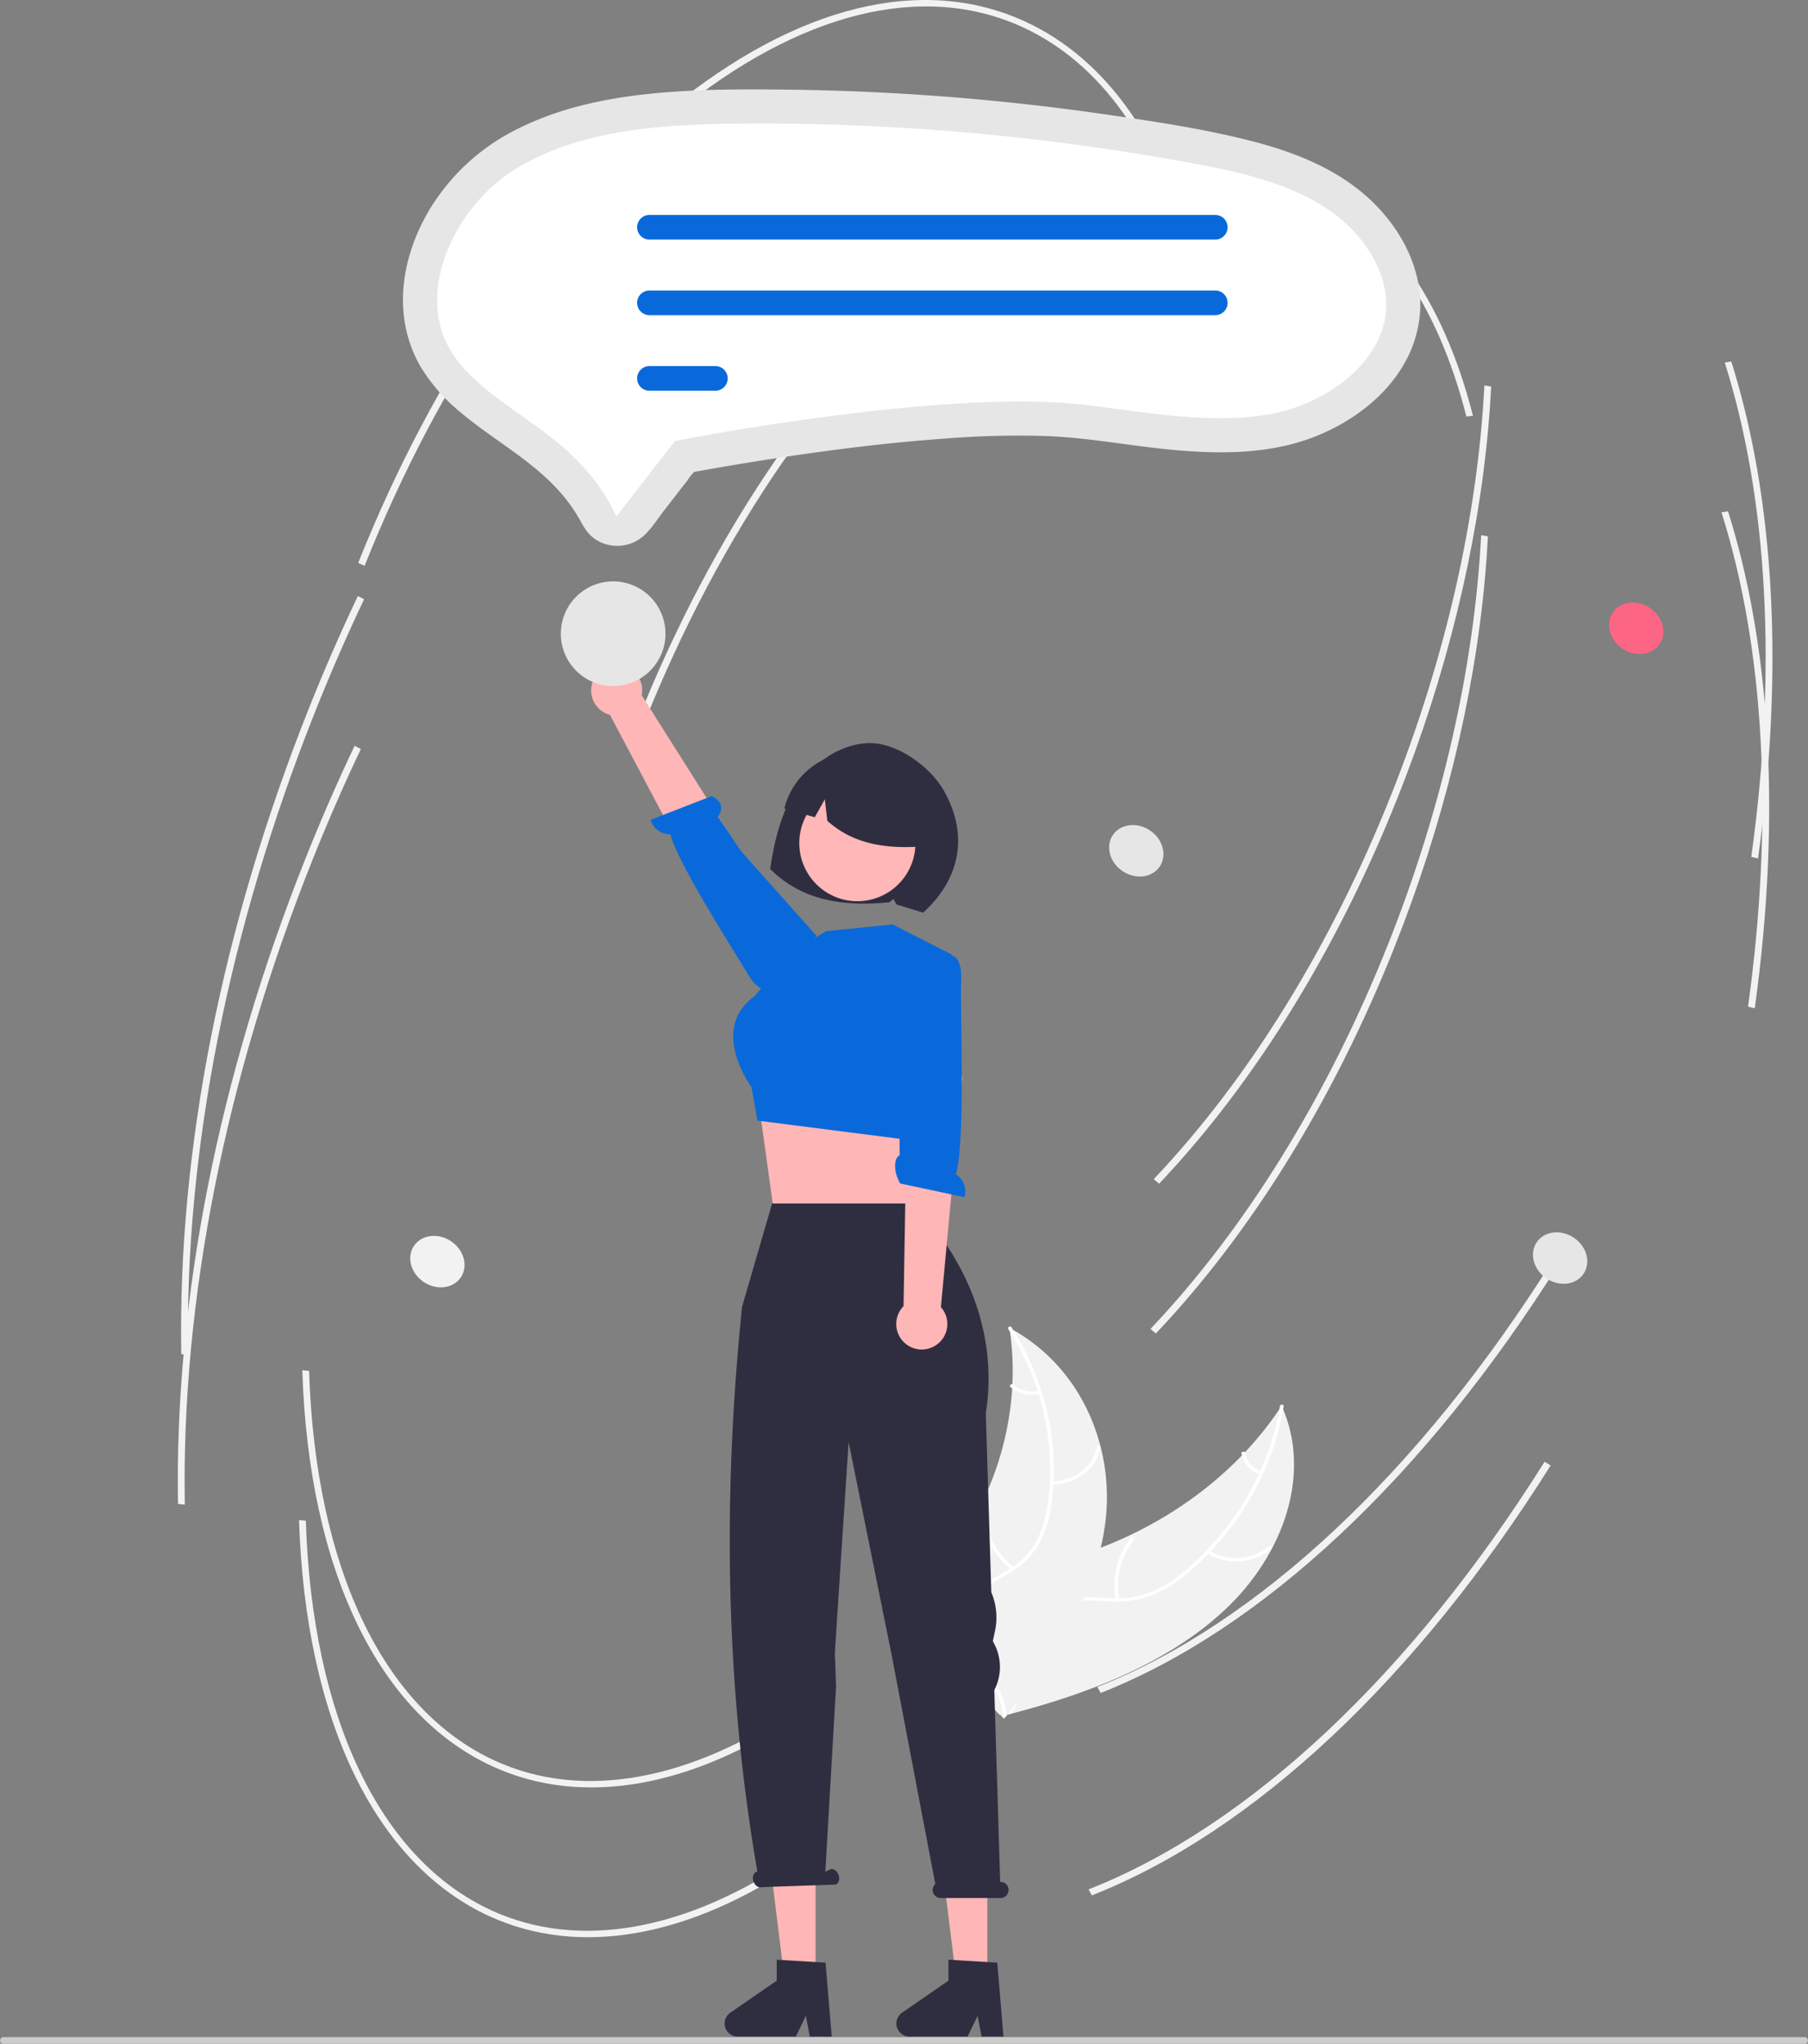 <svg xmlns="http://www.w3.org/2000/svg" data-name="Layer 1" width="652.675" height="737.697" viewBox="0 0 652.675 737.697" xmlns:xlink="http://www.w3.org/1999/xlink"><rect x="0" y="0" width="652.675" height="737.697" fill="#808080" stroke="none"/><path d="M716.054,662.011c20.719-19.504,31.402-48.723,20.271-73.439-16.204,24.871-42.88,44.458-73.808,54.195-12.046,3.792-25.899,6.921-32.451,16.486-4.077,5.952-4.374,13.406-2.537,20.146,1.837,6.74,5.619,12.939,9.364,19.054l.021,1.729C666.234,692.723,695.336,681.516,716.054,662.011Z" transform="translate(-273.662 -81.151)" fill="#f2f2f2"/><path d="M735.702,588.703c-3.493,21.524-14.924,42.218-32.402,57.818a51.441,51.441,0,0,1-12.769,8.707,33.523,33.523,0,0,1-15.297,2.826c-4.945-.157-9.983-.816-14.886.074a18.158,18.158,0,0,0-11.917,7.741c-3.251,4.781-4.33,10.292-5.17,15.713-.933,6.019-1.792,12.283-5.755,17.461-.48.627.668,1.238,1.148.612,6.895-9.008,4.588-20.521,9.24-30.235,2.171-4.533,5.927-8.525,11.543-9.894,4.911-1.197,10.106-.522,15.112-.325a35.978,35.978,0,0,0,15.075-2.28,48.262,48.262,0,0,0,13.107-8.249,103.579,103.579,0,0,0,21.586-25.549A96.834,96.834,0,0,0,737.049,588.728c.121-.744-1.226-.763-1.346-.025Z" transform="translate(-273.662 -81.151)" fill="#fff"/><path d="M709.289,641.711a20.135,20.135,0,0,0,23.31-1.489c.615-.53-.304-1.385-.92-.855a18.641,18.641,0,0,1-21.687,1.346c-.697-.447-1.397.553-.704.997Z" transform="translate(-273.662 -81.151)" fill="#fff"/><path d="M677.73,658.422a27.075,27.075,0,0,1,5.272-21.545c.478-.629-.671-1.24-1.148-.612a28.152,28.152,0,0,0-5.434,22.429c.144.744,1.452.467,1.309-.273Z" transform="translate(-273.662 -81.151)" fill="#fff"/><path d="M729.007,612.26a9.154,9.154,0,0,1-5.875-6.7c-.133-.745-1.441-.467-1.309.273a10.249,10.249,0,0,0,6.481,7.424.761.761,0,0,0,.926-.193.545.545,0,0,0-.222-.804Z" transform="translate(-273.662 -81.151)" fill="#fff"/><path d="M638.076,560.469c.068.467.135.934.195,1.408a101.684,101.684,0,0,1,.849,18.948c-.015.489-.038.985-.069,1.473a110.234,110.234,0,0,1-12.318,44.092,115.865,115.865,0,0,1-10.038,15.956c-5.258,7.029-11.603,14.287-13.816,22.182a18.145,18.145,0,0,0-.547,2.496l32.155,33.046c.116.043.225.093.341.137l1.214,1.37c.217-.251.437-.515.654-.765.127-.145.246-.297.373-.442.082-.099.164-.198.245-.283.028-.033.055-.066.074-.093.081-.085.145-.172.217-.251q1.846-2.209,3.663-4.448c.009-.006.009-.006.01-.02,9.195-11.394,17.376-23.555,23.172-36.408.174-.387.358-.78.517-1.181a103.131,103.131,0,0,0,6.055-17.878,88.69,88.69,0,0,0,1.765-10.099,73.201,73.201,0,0,0-1.778-26.203c-4.329-17.142-14.921-32.891-31.647-42.326C638.934,560.938,638.513,560.704,638.076,560.469Z" transform="translate(-273.662 -81.151)" fill="#f2f2f2"/><path d="M637.666,560.898c12.128,19.013,17.342,41.515,14.199,63.113a40.428,40.428,0,0,1-4.161,13.631,27.288,27.288,0,0,1-10.255,10.258c-4.058,2.461-8.536,4.57-11.835,7.845a14.415,14.415,0,0,0-4.151,12.414c.718,5.518,3.675,10.482,6.761,15.25,3.426,5.294,7.082,10.745,7.506,16.952.051.752,1.392.639,1.34-.112-.738-10.799-10.558-18.784-13.576-28.974-1.408-4.755-1.176-9.907,2.359-13.937,3.091-3.524,7.708-5.703,11.841-8.164a29.571,29.571,0,0,0,10.457-9.705,37.744,37.744,0,0,0,4.749-13.442,88.277,88.277,0,0,0-.471-31.69,97.483,97.483,0,0,0-13.671-34.123c-.419-.657-1.508.032-1.092.684Z" transform="translate(-273.662 -81.151)" fill="#fff"/><path d="M653.313,617.038c8.807-.08,16.321-5.82,17.58-13.381.124-.745-1.202-.947-1.327-.201-1.179,7.083-8.15,12.343-16.383,12.418-.866.008-.732,1.172.129,1.164Z" transform="translate(-273.662 -81.151)" fill="#fff"/><path d="M639.695,646.887a28.747,28.747,0,0,1-10.722-19.96c-.054-.752-1.395-.639-1.34.112A29.922,29.922,0,0,0,638.839,647.79c.63.519,1.483-.387.856-.903Z" transform="translate(-273.662 -81.151)" fill="#fff"/><path d="M648.645,583.209a11.295,11.295,0,0,1-9.334-2.276c-.622-.525-1.475.381-.856.903a12.656,12.656,0,0,0,10.32,2.538c.358-.07.639-.295.606-.638a.658.658,0,0,0-.735-.526Z" transform="translate(-273.662 -81.151)" fill="#fff"/><path d="M563.568,699.199c-40.021,27.363-79.812,34.308-112.042,19.555-41.361-18.932-66.416-71.057-68.74-143.009l2.45.23c2.291,70.95,26.754,122.238,67.114,140.712,31.367,14.357,70.298,7.457,109.623-19.43Z" transform="translate(-273.662 -81.151)" fill="#f2f2f2"/><path d="M810.887,235.88c-3.941,43.423-15.169,89.211-32.778,133.39-21.775,54.633-51.526,102.754-86.037,139.159l-1.915-1.67c34.344-36.231,63.959-84.139,85.643-138.546,19.597-49.167,31.254-100.332,33.724-147.942l2.447.41Q811.583,228.224,810.887,235.88Z" transform="translate(-273.662 -81.151)" fill="#f2f2f2"/><path d="M704.571,174.166l-2.379.261c-10.607-41.684-31.168-70.563-59.462-83.514-35.968-16.463-80.443-5.408-125.234,31.13-45.018,36.724-84.872,94.733-112.217,163.343l-2.308-1.056C430.436,215.42,470.493,157.131,515.764,120.203c45.498-37.115,90.881-48.252,127.79-31.357C672.658,102.167,693.757,131.671,704.571,174.166Z" transform="translate(-273.662 -81.151)" fill="#f2f2f2"/><path d="M836.584,537.075C788.111,614.191,729.304,669.29,670.994,692.223l-1.18-2.163C727.721,667.286,786.184,612.469,834.435,535.705Z" transform="translate(-273.662 -81.151)" fill="#f2f2f2"/><path d="M911.37,364.301q-1.198,13.201-3.072,26.725l-2.431-.589c9.329-67.283,6.02-128.974-9.573-178.416l2.343-.392C912.237,254.759,916.561,307.108,911.37,364.301Z" transform="translate(-273.662 -81.151)" fill="#f2f2f2"/><path d="M405.096,297.455c-6.222,13.107-12.139,26.685-17.589,40.358-31.361,78.682-47.253,159.038-45.954,232.383l-2.451-.262c-1.3-73.619,14.638-154.251,46.097-233.178,5.465-13.711,11.4-27.328,17.64-40.472Z" transform="translate(-273.662 -81.151)" fill="#f2f2f2"/><path d="M562.391,753.263c-40.021,27.363-79.812,34.308-112.042,19.555-41.361-18.932-66.416-71.057-68.74-143.009l2.45.23c2.291,70.95,26.754,122.238,67.114,140.712,31.367,14.357,70.298,7.457,109.623-19.43Z" transform="translate(-273.662 -81.151)" fill="#f2f2f2"/><path d="M809.711,289.944c-3.941,43.423-15.169,89.211-32.778,133.39-21.775,54.633-51.526,102.754-86.037,139.159l-1.915-1.67c34.344-36.231,63.959-84.139,85.643-138.546,19.597-49.167,31.254-100.332,33.724-147.942l2.447.41Q810.407,282.287,809.711,289.944Z" transform="translate(-273.662 -81.151)" fill="#f2f2f2"/><path d="M805.394,231.23l-2.379.261c-10.607-41.684-31.168-70.563-59.462-83.514-35.968-16.463-80.443-5.408-125.234,31.13-45.018,36.724-84.872,94.733-112.217,163.343l-2.308-1.056c27.466-68.909,67.523-127.198,112.794-164.127,45.498-37.115,90.881-48.252,127.79-31.357C773.482,159.231,794.581,188.735,805.394,231.23Z" transform="translate(-273.662 -81.151)" fill="#f2f2f2"/><path d="M833.407,610.138c-48.472,77.116-107.28,132.216-165.59,155.148l-1.18-2.163C724.544,740.35,783.007,685.532,831.258,608.769Z" transform="translate(-273.662 -81.151)" fill="#f2f2f2"/><path d="M910.193,418.365q-1.198,13.201-3.072,26.725l-2.431-.589c9.329-67.283,6.02-128.974-9.573-178.416l2.343-.392C911.061,308.822,915.384,361.172,910.193,418.365Z" transform="translate(-273.662 -81.151)" fill="#f2f2f2"/><path d="M403.92,351.519c-6.222,13.107-12.139,26.685-17.589,40.358-31.361,78.682-47.253,159.038-45.954,232.383l-2.451-.262c-1.3-73.619,14.638-154.251,46.097-233.178,5.465-13.711,11.4-27.328,17.64-40.472Z" transform="translate(-273.662 -81.151)" fill="#f2f2f2"/><ellipse cx="864.324" cy="307.932" rx="8.857" ry="10.195" transform="translate(-144.477 775.825) rotate(-56.364)" fill="#fd6584"/><path d="M561.388,365.494c5.673-8.694,14.937-15.526,25.253-16.103,10.317-.577,22.714,8.208,27.806,17.248,9.314,16.535,5.272,32.435-7.556,43.935-1.742-.591-7.824-2.376-9.595-2.946l-1.123-2.028-1.385,1.233c-15.853,1.582-31.167-.18-43.098-11.992C553.173,384.561,555.715,374.188,561.388,365.494Z" transform="translate(-273.662 -81.151)" fill="#2f2e41"/><polygon points="330.231 400.404 328.357 417.785 329.46 440.578 278.975 434.58 274.231 400.404 280.275 400.463 330.231 400.404" fill="#ffb6b6"/><circle cx="309.503" cy="304.328" r="20.964" fill="#ffb7b7"/><path d="M559.936,424.43l11.996-7.198,23.993-2.399,21.206,10.799-.213,32.988-13.453,34.214L547.083,485.636l-2.142-12.068s-15.595-20.946,1.2-32.942Z" transform="translate(-273.662 -81.151)" fill="#0969da"/><path d="M575.327,353.642a26.331,26.331,0,0,1,32.316,32.959c-12.768,1.019-25.388-.173-35.337-9.206l-.885-7.749-3.63,6.484q-5.492-1.545-11.001-3.109A26.885,26.885,0,0,1,575.327,353.642Z" transform="translate(-273.662 -81.151)" fill="#2f2e41"/><path d="M487.935,326.477a9.157,9.157,0,0,0,5.919,12.733l39.058,73.696,15.765-12.168-43.35-68.615a9.207,9.207,0,0,0-17.392-5.647Z" transform="translate(-273.662 -81.151)" fill="#ffb6b6"/><path d="M552.005,437.809s-3.619,3.21-8.766-5.654c-4.121-7.096-24.671-38.87-27.581-49.885a7.194,7.194,0,0,1-7.118-5.208l22.074-8.568c4.799,2.399,3.467,5.725,2.25,7.445l8.221,12.331,27.346,30.688-13.768,16.576Z" transform="translate(-273.662 -81.151)" fill="#0969da"/><path d="M925.147,818.849H274.853a1.191,1.191,0,0,1,0-2.381H925.147a1.191,1.191,0,0,1,0,2.381Z" transform="translate(-273.662 -81.151)" fill="#ccc"/><path d="M769.462,154.332c-11.737-11.569-27.41-17.954-43.128-22.039-17.792-4.624-36.19-7.348-54.367-9.961q-28.414-4.085-57.054-6.302-28.601-2.205-57.306-2.525c-17.052-.191-34.218-.197-51.186,1.695-15.982,1.782-31.926,5.358-46.335,12.698a76.616,76.616,0,0,0-31.103,28.468c-6.896,11.367-10.996,24.992-9.57,38.354a47.036,47.036,0,0,0,6.012,18.678A64.802,64.802,0,0,0,439.976,230.032c11.906,10.053,26.14,17.402,36.382,29.35a58.095,58.095,0,0,1,7.047,10.172c1.487,2.754,3.16,5.125,5.926,6.732A14.396,14.396,0,0,0,505.268,275.175c3.191-2.504,5.482-6.364,7.951-9.541l8.609-11.079a17.414,17.414,0,0,1,2.152-2.77c.58-.48-.377-.057-.187-.177.104-.066.288-.029.402-.076a9.347,9.347,0,0,1,1.755-.326q9.429-1.734,18.899-3.243c23.31-3.761,46.771-6.864,70.33-8.536a327.163,327.163,0,0,1,36.506-.871c15.744.644,31.27,3.77,46.956,5.119,16.888,1.452,34.628,1.251,50.541-5.261,12.737-5.212,24.564-13.981,31.46-26.093a43.887,43.887,0,0,0,5.672-18.701C787.156,178.694,779.898,164.618,769.462,154.332Z" transform="translate(-273.662 -81.151)" fill="#e6e6e6"/><path d="M548.221,125.74q-4.505,0-9.005.048c-28.804.306-58.572,2.634-81.162,17.481-20.051,13.179-34.104,42.533-22.211,63.585,5.461,9.667,15.355,16.703,25.831,24.152,4.106,2.92,8.352,5.94,12.421,9.192,8.889,7.104,17.26,16.637,22.076,27.357l21.151-27.219,3.996-.765c3.845-.736,94.712-17.966,143.105-12.372,4.45.515,8.949,1.107,13.3,1.679,19.66,2.587,38.229,5.028,56.055,1.423,18.611-3.766,39.046-18.139,40.262-37.36.833-13.159-7.728-27.594-21.809-36.776-14.238-9.284-31.995-13.117-48.963-16.247A856.345,856.345,0,0,0,548.221,125.74Z" transform="translate(-273.662 -81.151)" fill="#fff"/><path d="M712.369,167.623H508.106a4.444,4.444,0,0,1,0-8.889H712.369a4.444,4.444,0,0,1,0,8.889Z" transform="translate(-273.662 -81.151)" fill="#0969da"/><path d="M712.369,194.902H508.106a4.444,4.444,0,1,1,0-8.889H712.369a4.444,4.444,0,0,1,0,8.889Z" transform="translate(-273.662 -81.151)" fill="#0969da"/><path d="M531.91,222.181H508.106a4.444,4.444,0,0,1,0-8.889H531.91a4.444,4.444,0,0,1,0,8.889Z" transform="translate(-273.662 -81.151)" fill="#0969da"/><circle cx="221.342" cy="228.743" r="18.89" fill="#e6e6e6"/><ellipse cx="431.556" cy="536.534" rx="8.857" ry="10.195" transform="translate(-527.856 517.49) rotate(-56.364)" fill="#f2f2f2"/><ellipse cx="836.855" cy="535.248" rx="8.857" ry="10.195" transform="translate(-345.987 854.358) rotate(-56.364)" fill="#e6e6e6"/><ellipse cx="683.855" cy="388.248" rx="8.857" ry="10.195" transform="translate(-291.85 661.4) rotate(-56.364)" fill="#e6e6e6"/><polygon points="356.417 715.978 345.379 715.978 340.127 673.404 356.417 673.404 356.417 715.978" fill="#ffb6b6"/><path d="M635.905,816.253h-7.916l-1.413-7.473-3.619,7.473H601.964a4.719,4.719,0,0,1-2.682-8.603l16.765-11.579V788.517l17.634,1.053Z" transform="translate(-273.662 -81.151)" fill="#2f2e41"/><polygon points="294.417 715.978 283.379 715.978 278.127 673.404 294.417 673.404 294.417 715.978" fill="#ffb6b6"/><path d="M573.905,816.253h-7.916l-1.413-7.473-3.619,7.473H539.964a4.719,4.719,0,0,1-2.682-8.603l16.765-11.579V788.517l17.634,1.053Z" transform="translate(-273.662 -81.151)" fill="#2f2e41"/><path d="M634.842,760.415h-.12l-2.123-69.223a18.101,18.101,0,0,0-.237-17.105l-.304-.55.788-3.653a23.267,23.267,0,0,0-1.33-14.003l-1.98-64.573c7.075-45.851-26.642-75.754-26.642-75.754H552.385L541.542,552.811c-7.169,69.841-5.868,137.898,5.508,203.834l-.31.157c-1.117.385-1.596,1.932-1.07,3.455s1.857,2.445,2.974,2.059l26.674-.928c1.117-.385,1.596-1.932,1.07-3.455-.526-1.523-1.857-2.445-2.974-2.059l-1.814.917,3.868-66.798-.429-12.201.884-13.842,4.089-62.261,15.476,76.563,15.808,82.933a2.908,2.908,0,0,0,1.961,5.063h21.585a2.917,2.917,0,1,0,0-5.834Z" transform="translate(-273.662 -81.151)" fill="#2f2e41"/><path d="M611.287,566.861a9.157,9.157,0,0,0,2.031-13.894l7.736-83.047L601.198,471.453l-1.361,81.15a9.207,9.207,0,0,0,11.45,14.257Z" transform="translate(-273.662 -81.151)" fill="#ffb6b6"/><path d="M616.395,425.963s4.787-.7,4.232,9.534c-.444,8.194,1.666,58.697-1.939,69.504a7.194,7.194,0,0,1,3.098,8.258l-23.158-4.936c-2.698-4.637-2.139-9.399-.178-10.17l-.115-14.82-5.118-48.851,19.71-8.074Z" transform="translate(-273.662 -81.151)" fill="#0969da"/></svg>